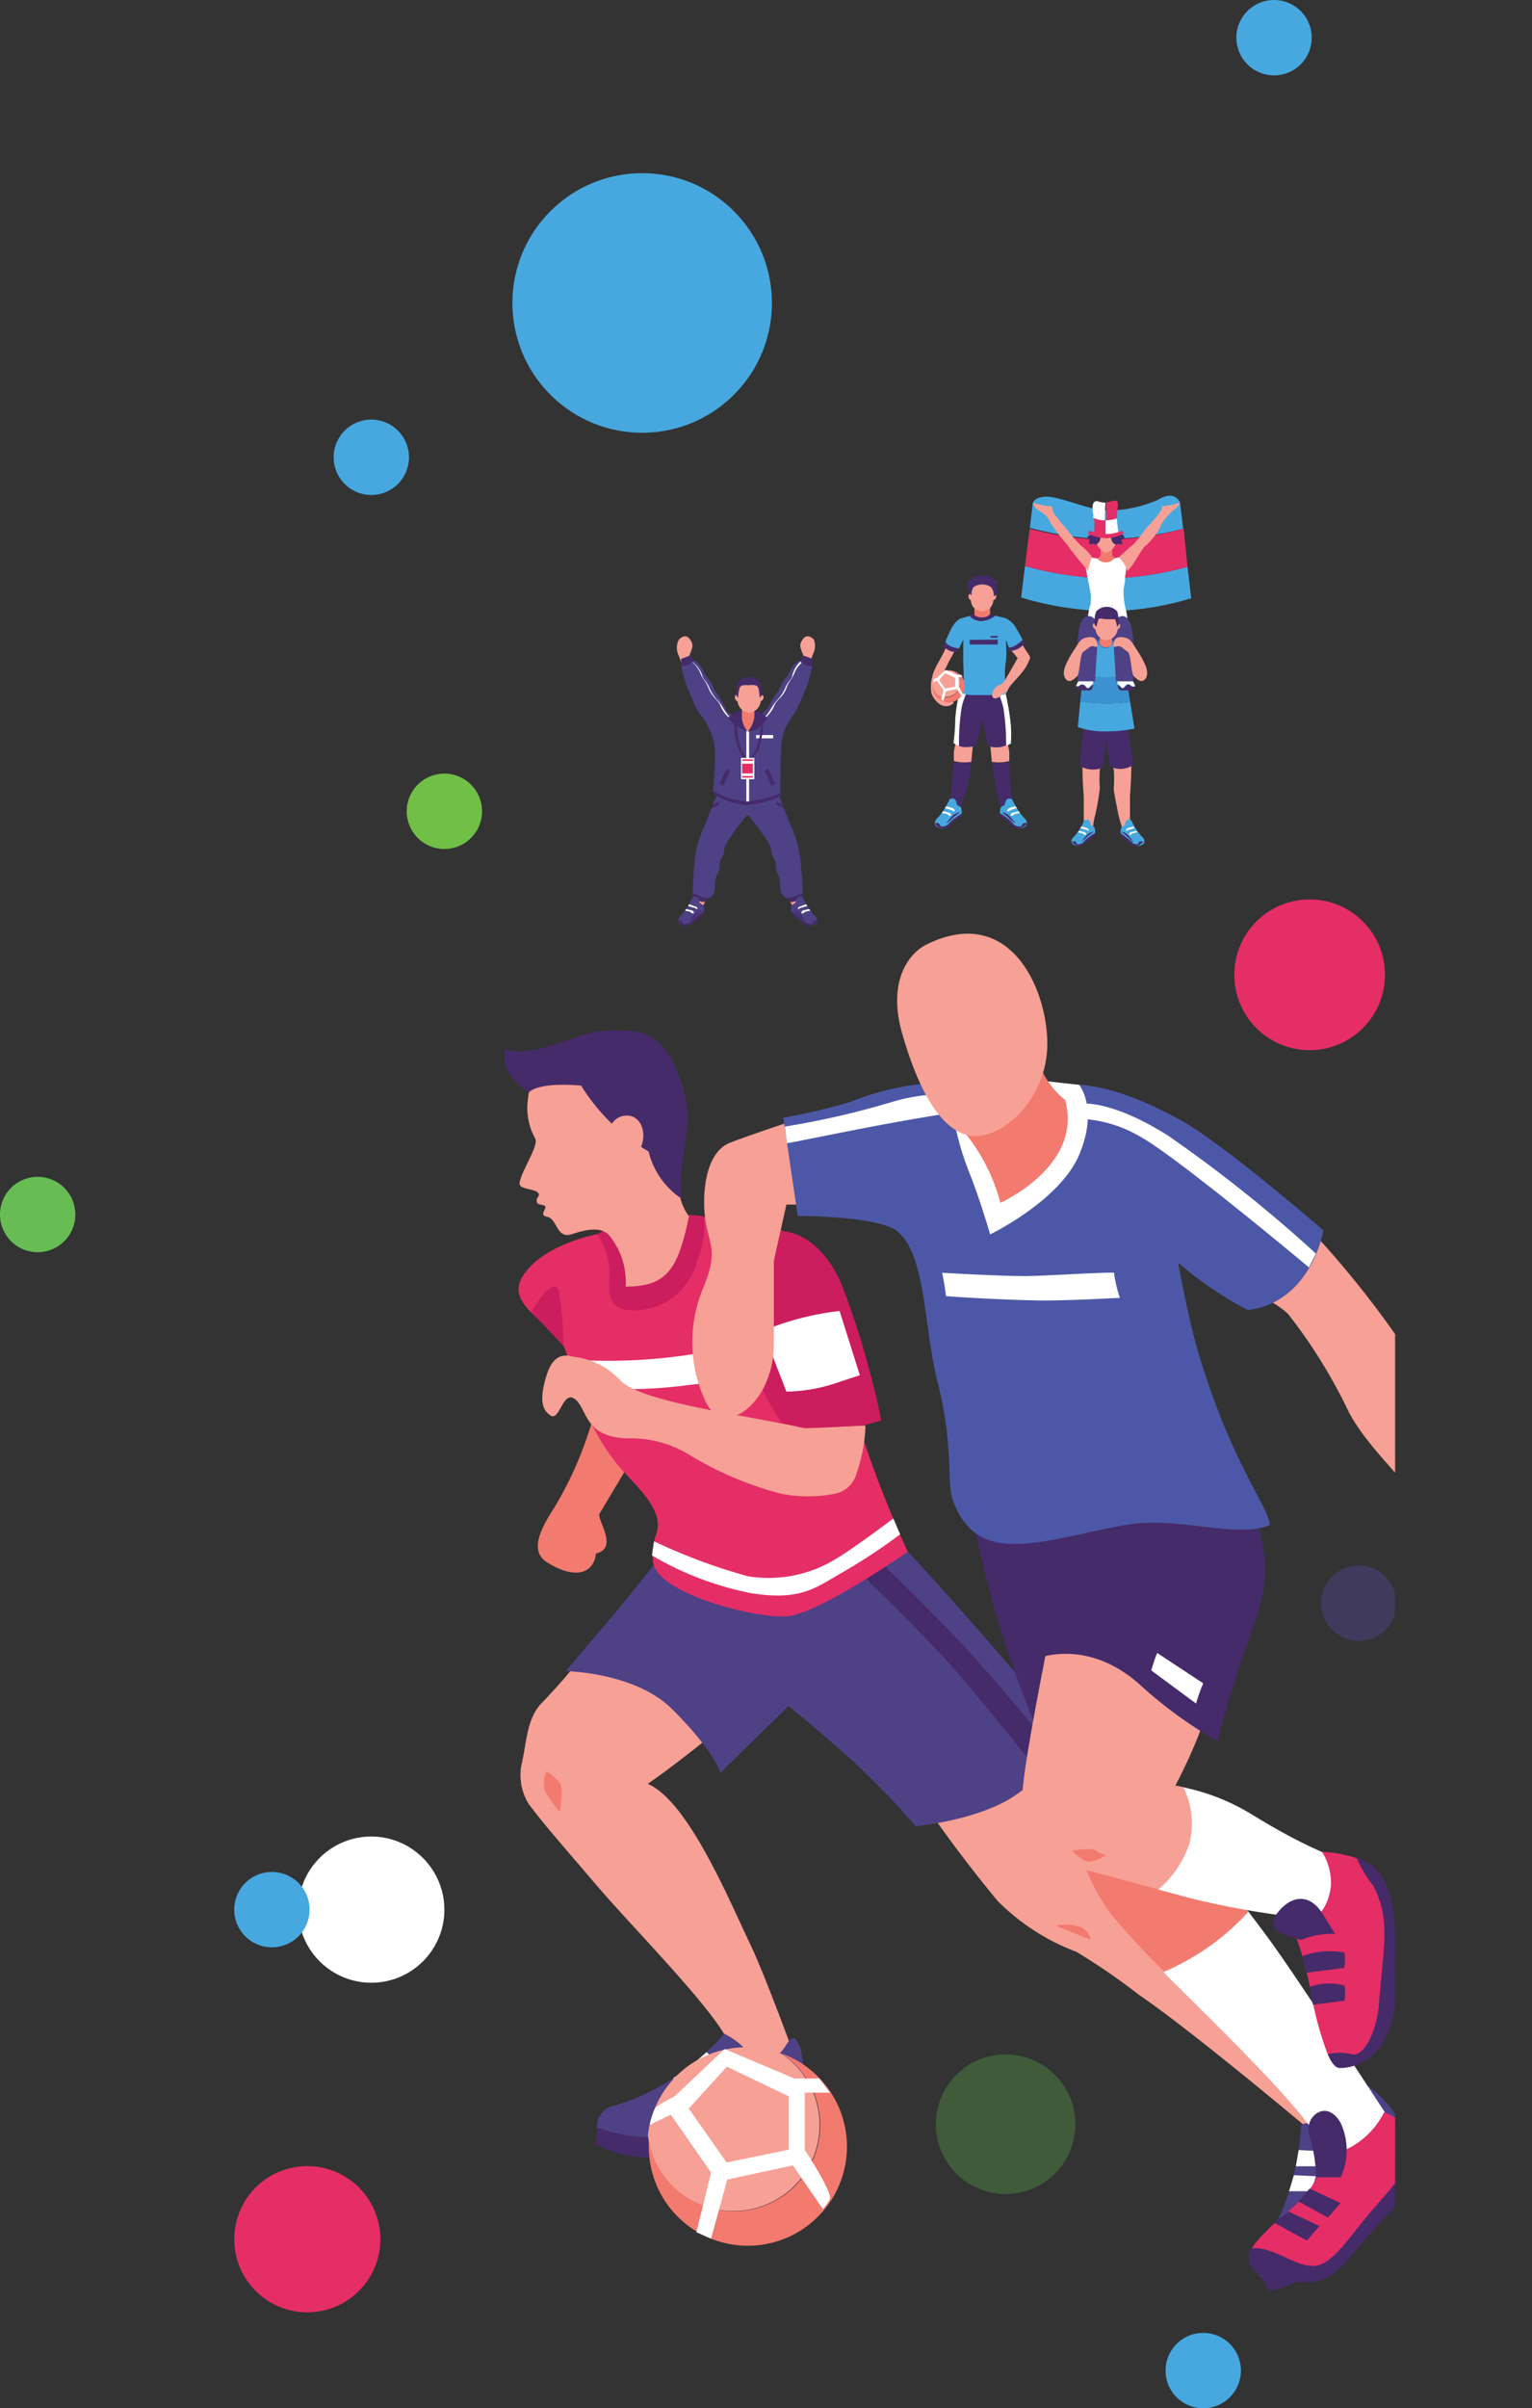 <svg xmlns="http://www.w3.org/2000/svg" xmlns:xlink="http://www.w3.org/1999/xlink" viewBox="0 0 87.84 138.03"><rect x="0" y="0" width="87.84" height="138.03" fill="#333333" stroke="none"/><defs><style>.cls-1{fill:none;}.cls-2{clip-path:url(#clip-path);}.cls-3{fill:#f37a6f;}.cls-4{fill:#f7a095;}.cls-5{fill:#4e4185;}.cls-6{fill:#452b6a;}.cls-7{fill:#e52d66;}.cls-8{fill:#fff;}.cls-9{fill:#cc1d5e;}.cls-10{fill:#4c58a7;}.cls-11{fill:#46a8df;}.cls-12{fill:#2854a5;}.cls-13{fill:#3c92d0;}.cls-14{opacity:0.5;}.cls-15{fill:#4b8441;}.cls-16{fill:#70bf47;}.cls-17{fill:#67bd53;}</style><clipPath id="clip-path" transform="translate(-7.13 -2.06)"><rect class="cls-1" width="87.12" height="144"/></clipPath></defs><title>apporvedTournamentSVG</title><g id="Layer_2" data-name="Layer 2"><g id="Crop_Marks" data-name="Crop Marks"><g class="cls-2"><path class="cls-3" d="M41.6,81.29a21.1,21.1,0,0,1-2.7,7.2c-1.09,1.65-1.22,2.59-.41,3.11,1.71,1.07,2.7.57,2.81-.5,1.35-.31,0-2,.21-2.29l3.06-5.13Z" transform="translate(-7.13 -2.06)"/><path class="cls-4" d="M41.57,95.6a36.3,36.3,0,0,1-3.36,4.05c-.88.86-.9,2.36-1.15,3.42a3.14,3.14,0,0,0,.38,2.38c1,1.32,1.62,2,3.83,4.59s6.78,7.16,7.63,9.07,4,1.39,4,1.39-1.8-5-2.75-7c-1.15-2.38-3.53-8.19-5.88-9.2,2.38-1.63,6.29-4.95,6.29-4.95Z" transform="translate(-7.13 -2.06)"/><path class="cls-4" d="M79.33,114.87c-2.31-3.64-5.68-5.62-8-7S65.19,99,65.19,99l-5.56,5.71A77.46,77.46,0,0,0,64.32,111a12.64,12.64,0,0,0,4.53,2.93,37.28,37.28,0,0,1,3.58,2.46c3.58,2.44,11.64,9.3,11.64,9.3l3.05-1.79S81.31,118,79.33,114.87Z" transform="translate(-7.13 -2.06)"/><path class="cls-5" d="M45.89,90.18l-3.22,4-3.1,3.66s4,.06,6.12,2.2c2.48,2.48,2.74,3.64,2.74,3.64l3.91-3.84s1.45,1.17,3.52,3a46.77,46.77,0,0,1,3.77,3.89s3.77-.35,5.84-1.86a30.88,30.88,0,0,0,3.39-2.82S59.93,91.43,57.42,89.23,45.89,90.18,45.89,90.18Z" transform="translate(-7.13 -2.06)"/><path class="cls-6" d="M56.43,92.2s3.76,3.59,5.65,5.79,4.79,5.85,4.79,5.85l1.08-.92S64,98,61.64,95.6s-4-4-4-4Z" transform="translate(-7.13 -2.06)"/><path class="cls-7" d="M41.35,72.8c-.62.12-3.34.79-4.3,2.5s2.09,2.69,2.54,4.27,1.25,4.71,3.45,7c.92,1,2.08,2.13,1.75,3.31a3.7,3.7,0,0,0-.22,1.61c0,1.86,5.94,3.39,7.76,3.2S59.18,91,59.18,91a65.77,65.77,0,0,1-2.75-7.06c-.57-2.2-.07-9.23-4.09-11.18S43.16,72.46,41.35,72.8Z" transform="translate(-7.13 -2.06)"/><path class="cls-8" d="M40.14,80l.82,1.6a26.9,26.9,0,0,0,5.67-.16,11.74,11.74,0,0,0,2.9-.63l-.4-1.58A31.38,31.38,0,0,1,40.14,80Z" transform="translate(-7.13 -2.06)"/><path class="cls-9" d="M41.35,72.8a3.94,3.94,0,0,1,.71,1.91c.1,1.13-.46,2.5,1.56,2.45a3.73,3.73,0,0,0,3.49-2.87,5.07,5.07,0,0,0,.37-2.52A10.61,10.61,0,0,0,41.35,72.8Z" transform="translate(-7.13 -2.06)"/><path class="cls-4" d="M36.92,69.87c.09-.69,1.11-2.13.9-2.55A3.59,3.59,0,0,1,37.41,65a2.85,2.85,0,0,1,1.16-2.1c.86-.75,4.4-1.82,6.33-.53s1.56,4.11,1.38,5.09a11.43,11.43,0,0,0-.23,2.64,3,3,0,0,0,.58,1.67C46,74.91,45.29,75.8,43,75.8a4.17,4.17,0,0,0-1-3c-.53-.47-1.42-.22-2.09,0-.89.29-.82-.91-1.42-1-.38-.09-.16-.31-.09-.51s-.37-.16-.45-.26c-.17-.26.14-.4.07-.54C37.9,70.16,36.88,70.27,36.92,69.87Z" transform="translate(-7.13 -2.06)"/><path class="cls-6" d="M37.45,64.68s.41-.62,3-.4a11.23,11.23,0,0,0,3.87,3.78,4.51,4.51,0,0,0,1.92,2.72c-.32-1.9.66-4,.16-5.91-.84-3.23-1.92-4.07-5.09-3.66-1.26.17-3.62,1.49-5.22,1C35.91,63.07,36.29,63.88,37.45,64.68Z" transform="translate(-7.13 -2.06)"/><path class="cls-4" d="M42.07,67.13A1,1,0,0,1,43,66c1-.07,1.44,1.36.49,2.43S42.07,67.13,42.07,67.13Z" transform="translate(-7.13 -2.06)"/><path class="cls-9" d="M50.5,73.11c-1,.88-1.42,2.17-.83,5.13a15.08,15.08,0,0,0,2.38,5.51c2.26.85,5.61-.28,5.61-.28a50,50,0,0,0-2.22-7.67C54.1,72.55,51.63,72.08,50.5,73.11Z" transform="translate(-7.13 -2.06)"/><path class="cls-4" d="M53.27,83.92c-3.2-.73-9.22-1.45-10.53-2.7A4.37,4.37,0,0,0,40,79.82c-.9-.26-1.33.27-1.62,1.37s-.18,1.68.32,2,.68-1.3,1.3-1c.84.45.49,2.31,3.24,2.31a6.38,6.38,0,0,1,3.31.88,19.72,19.72,0,0,0,5.35,2.29,8,8,0,0,0,3.12,0,1.59,1.59,0,0,0,1.22-1.16,8.84,8.84,0,0,0,.51-2.75S54.45,83.89,53.27,83.92Z" transform="translate(-7.13 -2.06)"/><path class="cls-5" d="M81.73,123.82a15,15,0,0,1-.69,3.83A11.91,11.91,0,0,1,79.41,131a1.2,1.2,0,0,0,0,1.55c.24.36.64.08,1.49-.47,1.37-.88,2.56-1.09,3.49-2.62.65-1.07,1.14-2.48,2.09-3.19a3.44,3.44,0,0,0,1.35-1.79,7.15,7.15,0,0,0-2.23-2.85c-1-.58-.62.32-.67.93s-.57,1.37-1.16,1.24A4.31,4.31,0,0,0,81.73,123.82Z" transform="translate(-7.13 -2.06)"/><path class="cls-6" d="M79.42,132.54l.5.81a6.45,6.45,0,0,0,3.75-2.19c1.55-1.89,2-2.88,2.87-3.47a7.41,7.41,0,0,0,2.11-2.28l-.81-.94A15.42,15.42,0,0,0,84.59,128a9.37,9.37,0,0,1-2.52,3.1A9.2,9.2,0,0,1,79.42,132.54Z" transform="translate(-7.13 -2.06)"/><path class="cls-6" d="M83.15,129.34c1-1.16,1.37-2.39,2-3.25a6.92,6.92,0,0,1,1.75-1.48,3.42,3.42,0,0,0-2.11,1C83.88,126.65,83.6,128.36,83.15,129.34Z" transform="translate(-7.13 -2.06)"/><polygon class="cls-8" points="73.91 125.59 75.18 125.59 75.45 124.73 74.19 124.67 73.91 125.59"/><polygon class="cls-8" points="74.3 124.16 75.57 124.16 75.7 123.29 74.46 123.23 74.3 124.16"/><path class="cls-5" d="M48.67,118.63a15.44,15.44,0,0,1-2.94,2.54,12.2,12.2,0,0,1-3.37,1.57,1.2,1.2,0,0,0-1,1.22c0,.43.44.46,1.45.57,1.62.17,2.69.75,4.37.15,1.18-.42,2.44-1.22,3.63-1.17A3.45,3.45,0,0,0,53,123a7.19,7.19,0,0,0,0-3.62c-.43-1.09-.68-.14-1.1.3s-1.31.71-1.69.24A4.27,4.27,0,0,0,48.67,118.63Z" transform="translate(-7.13 -2.06)"/><path class="cls-6" d="M41.39,124l-.12.94a6.43,6.43,0,0,0,4.29.65c2.4-.49,3.36-1,4.42-.9a7.5,7.5,0,0,0,3.07-.44L53,123a15.19,15.19,0,0,0-4.78.73,9.5,9.5,0,0,1-3.9.83A9.22,9.22,0,0,1,41.39,124Z" transform="translate(-7.13 -2.06)"/><path class="cls-6" d="M46.31,123.81c1.48-.29,2.56-1,3.62-1.25a6.68,6.68,0,0,1,2.29-.06,3.53,3.53,0,0,0-2.31-.51C48.56,122.17,47.27,123.33,46.31,123.81Z" transform="translate(-7.13 -2.06)"/><polygon class="cls-8" points="38.6 119.11 39.59 119.91 40.34 119.41 39.39 118.57 38.6 119.11"/><polygon class="cls-8" points="39.8 118.24 40.79 119.04 41.44 118.44 40.51 117.62 39.8 118.24"/><path class="cls-3" d="M52,119.79a4.93,4.93,0,1,1-7.67,4.66c0,.21,0,.42,0,.64a5.68,5.68,0,1,0,7.71-5.3Z" transform="translate(-7.13 -2.06)"/><path class="cls-4" d="M49.17,128.78a4.92,4.92,0,0,0,2.78-9,5.66,5.66,0,0,0-7.67,4.66A4.92,4.92,0,0,0,49.17,128.78Z" transform="translate(-7.13 -2.06)"/><path class="cls-8" d="M44.71,122.85a4.48,4.48,0,0,0-.33,1l1.21-.59,2.31,3.32L47.06,130l.84.37.93-3.39,3.76-.81,1.72,2.5a3,3,0,0,0,.39-.54c.22-.37-1.43-2.85-1.43-2.85V122l1.45,0-.62-.81H52.68l-4-1.69-2.87,2.71A10,10,0,0,0,44.71,122.85Z" transform="translate(-7.13 -2.06)"/><polygon class="cls-4" points="41.68 118.45 39.49 120.85 41.66 123.94 45.22 123.21 45.22 120.15 41.68 118.45"/><path class="cls-9" d="M39.42,79.19A17,17,0,0,0,39.15,76c-.38-.85-1.55,1.27-1.55,1.27S38.85,78.56,39.42,79.19Z" transform="translate(-7.13 -2.06)"/><path class="cls-8" d="M50.87,78.34l1.35,3.48a9.33,9.33,0,0,0,2.63-.42l1.58-.52L55.27,77.2A16.11,16.11,0,0,0,50.87,78.34Z" transform="translate(-7.13 -2.06)"/><path class="cls-8" d="M44.51,91.21a18.09,18.09,0,0,0,5.67,2.16c2.92.47,3.74-.34,5.31-1.22A32.89,32.89,0,0,0,58.74,90l-.39-.91s-2.38,1.81-3.5,2.44A7.36,7.36,0,0,1,50,92.4a32.76,32.76,0,0,1-5.37-2Z" transform="translate(-7.13 -2.06)"/><path class="cls-3" d="M38.47,103.57a1.48,1.48,0,0,0,0,1.33,10.34,10.34,0,0,0,.75,1s.26-1.29,0-1.65A3.19,3.19,0,0,0,38.47,103.57Z" transform="translate(-7.13 -2.06)"/><path class="cls-3" d="M67.66,112.43l2,.81S69.61,112.11,67.66,112.43Z" transform="translate(-7.13 -2.06)"/><path class="cls-4" d="M53.14,66.12S50.43,67,49,67.55s-1.62,2.9-1.44,4.34.78,1.78-.06,3.87a8,8,0,0,0,0,6.44c1,2.51,4,.34,4-3.09V74.32l.72-3.22h.9Z" transform="translate(-7.13 -2.06)"/><path class="cls-3" d="M78.73,111.65c-1.93-2.55-4.54-5.83-4.54-5.83l-4.45-.63-.61.62a.37.37,0,0,1-.46,0l0,0a11,11,0,0,0,2.2,6,40.42,40.42,0,0,0,3,3.23A14.07,14.07,0,0,0,78.73,111.65Z" transform="translate(-7.13 -2.06)"/><path class="cls-8" d="M81,122.43c1.67,1.89,2.81,3.76,3,3.67a18.8,18.8,0,0,0,2.81-2.55s-5-7.68-6.67-10c-.36-.51-.87-1.19-1.43-1.92a14.07,14.07,0,0,1-4.87,3.47C76.12,117.38,79,120.16,81,122.43Z" transform="translate(-7.13 -2.06)"/><path class="cls-4" d="M77,74.06c.44,1.68,2.92,2.24,4,3.33A30,30,0,0,1,84.47,83c1.34,2.51,3.94,4.29,4.72,6.62s-.19,3.1,1.36,5.18,3.49,0,4.1-1.5c1.44-3.54-2.44-5.9-2.44-5.9A55.64,55.64,0,0,0,81.75,72C78.52,68.84,77,74.06,77,74.06Z" transform="translate(-7.13 -2.06)"/><path class="cls-6" d="M62.66,87.68a59.85,59.85,0,0,0,6.57,18.92l6.14-4.45L71.63,89.47Z" transform="translate(-7.13 -2.06)"/><path class="cls-4" d="M67.72,93.73s-1.13,5.45-1.69,8.92-.54,5.12,1.49,6.11c2.25,1.09,3.55.28,4.76-1.05,3.09-3.43,4.75-9.62,4.75-9.62Z" transform="translate(-7.13 -2.06)"/><path class="cls-6" d="M70.28,88.56c-2.76,3.17-3.74,8.58-3.74,8.58s2.87-1.26,5.93,1.46a24.56,24.56,0,0,0,4.47,3.26c1.83-7.29,3.53-8.15,2.31-12.42-1.46-5.09-3.17-3.65-3.17-3.65Z" transform="translate(-7.13 -2.06)"/><path class="cls-10" d="M74.57,66.12c-3.8-2-6.08-2.36-9.82-1.46-.37.09-3.09-.5-4.37-.51a15.19,15.19,0,0,0-4.47,1.06,33.91,33.91,0,0,1-3.87.91l.83,5.63s4.59,0,5.7.87c1.68,1.38,1.51,5.48,2.32,8.66.94,3.69.51,5.7.86,6.72,1.4,4,5.15,2.32,9.88,1.47,3.06-.55,6.34.81,8.3,0-.05-1.07-2.13-3.38-4.07-9.81-.6-2-1.18-5.23-1.18-5.23a21.43,21.43,0,0,0,4,2.72c3.67-.48,4.33-4.57,4.33-4.57S77.09,67.43,74.57,66.12Z" transform="translate(-7.13 -2.06)"/><path class="cls-8" d="M52.25,67.58c.14,0,2.61-.52,5.15-1S62,65.79,62,65.79l-.15-1a10.32,10.32,0,0,0-3.58.43,47.54,47.54,0,0,1-6.14,1.41Z" transform="translate(-7.13 -2.06)"/><path class="cls-8" d="M61.75,65.79a16.43,16.43,0,0,0,.91,3.36c.68,1.68,1.24,3.66,1.24,3.66s4-1.93,5.11-4.57,0-4,0-4l-5-.56Z" transform="translate(-7.13 -2.06)"/><path class="cls-3" d="M62.25,63a3.61,3.61,0,0,0,.35,4.17A10.72,10.72,0,0,1,64.49,71s4.77-2.12,3.71-5.9C66.33,63.67,66,60.58,66,60.58Z" transform="translate(-7.13 -2.06)"/><path class="cls-4" d="M60.3,56.17c-1.18.57-2.25,2.26-1.46,5.06s2,5.45,3.76,5.89,4.4-1.83,4.57-4.9S65.24,53.78,60.3,56.17Z" transform="translate(-7.13 -2.06)"/><path class="cls-4" d="M75.37,107.7a4.64,4.64,0,0,0-.35-3.2,8,8,0,0,0-2.78-.17l-4.72,4.43s.53.1,6.06,1.6A5.84,5.84,0,0,0,75.37,107.7Z" transform="translate(-7.13 -2.06)"/><path class="cls-8" d="M81,111.89s3,1.56,4.43.74-1.08-3.92-1.08-3.92-1.61-.31-5.37-2.61a12.28,12.28,0,0,0-4-1.6,4.64,4.64,0,0,1,.35,3.2,5.84,5.84,0,0,1-1.79,2.66l1.79.48A47.64,47.64,0,0,0,81,111.89Z" transform="translate(-7.13 -2.06)"/><path class="cls-7" d="M79.39,131c1.18.19,2.07,1,3.11,1s2-1.6,3-2.82,2.07-2.31,2.26-3a5.15,5.15,0,0,1,.64-1.35,3.55,3.55,0,0,0-1.91-1.71,4.63,4.63,0,0,1-2.16,2.13,2.43,2.43,0,0,0-1.74,1.67c-.65,1.39-2.09,2.14-2.88,3.06a4.2,4.2,0,0,0-.88,1.07A2.54,2.54,0,0,1,79.39,131Z" transform="translate(-7.13 -2.06)"/><path class="cls-6" d="M82.22,132.86c1.54-.06,2.07-1.28,4-3.36,1.48-1.58,3.24-3.21,2.32-4.53a1.91,1.91,0,0,1-.15-.21,5.15,5.15,0,0,0-.64,1.35c-.19.74-1.27,1.82-2.26,3s-2,2.77-3,2.82-1.93-.8-3.11-1a2.54,2.54,0,0,0-.55,0,1.47,1.47,0,0,0-.11.53C78.73,132.9,81.27,132.89,82.22,132.86Z" transform="translate(-7.13 -2.06)"/><path class="cls-7" d="M84.61,119.85c.82.19,1.51-1.57,1.59-2.89s.36-3.32.3-4.09a5.36,5.36,0,0,0-.64-2.75,6.64,6.64,0,0,1-.93-1.55,7,7,0,0,0-2-.37,3.32,3.32,0,0,1,.51,1.92c-.11,1.27-1,2.66-2.43,1.77a23.68,23.68,0,0,1,1.27,4.26,19.11,19.11,0,0,0,1,3.71A2.71,2.71,0,0,1,84.61,119.85Z" transform="translate(-7.13 -2.06)"/><path class="cls-6" d="M83.94,120.59c.72,0,3.25-.33,3.27-5s-.4-6.43-2.28-7.07a6.64,6.64,0,0,0,.93,1.55,5.36,5.36,0,0,1,.64,2.75c.06.77-.21,2.78-.3,4.09s-.77,3.08-1.59,2.89a2.71,2.71,0,0,0-1.35,0C83.47,120.3,83.7,120.58,83.94,120.59Z" transform="translate(-7.13 -2.06)"/><path class="cls-6" d="M83.68,112.9,83,111.8c-.86-1.4-2-1-2.7,0s1,1.34,1.46,1.44A4.55,4.55,0,0,1,83.68,112.9Z" transform="translate(-7.13 -2.06)"/><path class="cls-6" d="M81.78,114.18a4.62,4.62,0,0,1,2.43-.21,2.8,2.8,0,0,1,0,.88l-2.2.28Z" transform="translate(-7.13 -2.06)"/><path class="cls-6" d="M82.22,115.94a3.32,3.32,0,0,1,2-.08,2.75,2.75,0,0,1,0,.87l-1.81.23Z" transform="translate(-7.13 -2.06)"/><path class="cls-3" d="M68.61,108.14s1-.22,1.39,0a1.27,1.27,0,0,0,.55.24,2.08,2.08,0,0,1-1,.38C69.18,108.75,68.61,108.14,68.61,108.14Z" transform="translate(-7.13 -2.06)"/><path class="cls-8" d="M71,75c-1.11,0-3.83.18-5,.2-1.47,0-3.93-.14-4.85-.19.09.44.17.89.22,1.34,1,.07,3,.2,5.45.25,1.73,0,3.69-.12,4.52-.15A7.93,7.93,0,0,1,71,75Z" transform="translate(-7.13 -2.06)"/><path class="cls-8" d="M69,65.32v.86a7.43,7.43,0,0,1,3.46,1c2,1.06,9.72,7.52,9.72,7.52l.4-.79a80.68,80.68,0,0,0-8.43-6.73C70.73,65,69,65.32,69,65.32Z" transform="translate(-7.13 -2.06)"/><path class="cls-8" d="M76.12,98.54,73.48,96.8c-.13.31-.23.63-.34,1l2.57,1.9A8.68,8.68,0,0,1,76.12,98.54Z" transform="translate(-7.13 -2.06)"/><path class="cls-6" d="M82.6,126.85H84a3.69,3.69,0,0,0,0-3.11c-.81-1.46-2.15-.32-1.79.71A9.67,9.67,0,0,1,82.6,126.85Z" transform="translate(-7.13 -2.06)"/><polygon class="cls-6" points="75.09 125.44 74.44 126.17 76.14 127.1 76.86 126.27 75.09 125.44"/><polygon class="cls-6" points="73.88 126.75 73.05 127.39 74.93 128.42 75.65 127.59 73.88 126.75"/><path class="cls-4" d="M62.82,45.73c.07-.73.16-1.58.16-1.58L62.11,44a7.79,7.79,0,0,0-.29,1.16c0,.11,0,.3,0,.52A2.63,2.63,0,0,0,62.82,45.73Z" transform="translate(-7.13 -2.06)"/><path class="cls-6" d="M61.57,48.33l.52.28a12.16,12.16,0,0,0,.65-2.11l.08-.77a2.63,2.63,0,0,1-1,0C61.75,46.36,61.57,48.33,61.57,48.33Z" transform="translate(-7.13 -2.06)"/><path class="cls-4" d="M64,45.73l-.15-1.58.87-.15A7.79,7.79,0,0,1,65,45.16c0,.11,0,.3,0,.52A2.68,2.68,0,0,1,64,45.73Z" transform="translate(-7.13 -2.06)"/><path class="cls-6" d="M65.28,48.33a.66.66,0,0,1-.48.18l-.23,0a14.39,14.39,0,0,1-.46-2c0-.2-.06-.48-.09-.77a2.68,2.68,0,0,0,1,0c0,.51,0,1.23.07,1.63A10.12,10.12,0,0,0,65.28,48.33Z" transform="translate(-7.13 -2.06)"/><path class="cls-3" d="M63,36.76s0,.3,0,.51a3.66,3.66,0,0,0,0,.37s.81.11.87-.18a2,2,0,0,0,0-.7Z" transform="translate(-7.13 -2.06)"/><path class="cls-4" d="M64.25,36.18a.1.1,0,0,0-.13-.08.71.71,0,0,0-.68-.74c-.33,0-.6.32-.65.73a.12.12,0,0,0-.12.08.23.23,0,0,0,.13.29.64.64,0,0,0,1.28,0A.23.23,0,0,0,64.25,36.18Z" transform="translate(-7.13 -2.06)"/><path class="cls-4" d="M61.65,38.45a2.91,2.91,0,0,0-.24.56c-.16.61-.66,1.18-.81,1.77a2.38,2.38,0,0,0-.07,1,1.29,1.29,0,0,0,.5.65.62.62,0,0,0,.69,0c.1-.06.2-.17-.32-.33a1.09,1.09,0,0,1-.52-.64,3.19,3.19,0,0,1,.41-1c.09-.13.18-.37.3-.58a7,7,0,0,0,.51-1.06Z" transform="translate(-7.13 -2.06)"/><path class="cls-6" d="M63.42,37.66a1.37,1.37,0,0,0,.77-.31l-.32-.08c-.11.23-.78.23-.89,0l-.26.09A.86.86,0,0,0,63.42,37.66Z" transform="translate(-7.13 -2.06)"/><path class="cls-6" d="M64.3,41.61H62.63a4.17,4.17,0,0,0-.36,1,14.25,14.25,0,0,0-.16,2.2.88.88,0,0,0,.32.07,2.62,2.62,0,0,0,.69-.07l.32-1.52.33,1.52a1.47,1.47,0,0,0,.72.07,1.8,1.8,0,0,0,.33-.1,13.75,13.75,0,0,0-.16-2.17A4.79,4.79,0,0,0,64.3,41.61Z" transform="translate(-7.13 -2.06)"/><path class="cls-8" d="M62.63,41.61h-.46a10.55,10.55,0,0,0-.27,1.66c0,.69-.1,1.38-.1,1.38a1.36,1.36,0,0,0,.31.15,14.25,14.25,0,0,1,.16-2.2A4.17,4.17,0,0,1,62.63,41.61Z" transform="translate(-7.13 -2.06)"/><path class="cls-8" d="M65.09,43.63a15.45,15.45,0,0,0-.34-2H64.3a4.79,4.79,0,0,1,.36,1,13.75,13.75,0,0,1,.16,2.17l.27-.12A8.59,8.59,0,0,0,65.09,43.63Z" transform="translate(-7.13 -2.06)"/><path class="cls-6" d="M61.34,38.85c-.05.11-.13.25-.13.25a1.38,1.38,0,0,0,.44.29.68.68,0,0,0,.35,0l.11-.18a3.89,3.89,0,0,1-.43-.11A.8.8,0,0,1,61.34,38.85Z" transform="translate(-7.13 -2.06)"/><path class="cls-11" d="M65.77,38.74a7.17,7.17,0,0,0-.36-.64,1.3,1.3,0,0,0-.65-.62l-.57-.13a1.37,1.37,0,0,1-.77.31.86.86,0,0,1-.7-.3l-.41.12c-.19.06-.32.11-.57.5a5.35,5.35,0,0,0-.4.87.8.8,0,0,0,.34.27,3.89,3.89,0,0,0,.43.11l.25-.51s0,.87,0,1.26.08,1.11-.05,1.22-.12.21,0,.27-.13.12-.08.25.42.17.6.18h1.45c.18,0,.54,0,.59-.18s-.14-.18-.07-.25.07-.15,0-.27-.07-.84,0-1.22,0-1.26,0-1.26l.18.46a.83.83,0,0,0,.48-.14A3.18,3.18,0,0,0,65.77,38.74Z" transform="translate(-7.13 -2.06)"/><path class="cls-6" d="M65.35,39.33a2.08,2.08,0,0,0,.54-.37l-.12-.22a3.18,3.18,0,0,1-.4.3.83.83,0,0,1-.48.14l.07.17A.86.86,0,0,0,65.35,39.33Z" transform="translate(-7.13 -2.06)"/><path class="cls-3" d="M61.83,40.52a.79.79,0,0,1,.35.66.8.8,0,0,1-1.6.09v.11a.93.93,0,1,0,1.25-.86Z" transform="translate(-7.13 -2.06)"/><path class="cls-4" d="M61.38,42a.8.8,0,0,0,.8-.8.79.79,0,0,0-.35-.66.88.88,0,0,0-.33-.06.93.93,0,0,0-.92.81A.81.81,0,0,0,61.38,42Z" transform="translate(-7.13 -2.06)"/><path class="cls-8" d="M60.65,41a.67.67,0,0,0,0,.17l.2-.1.37.54-.13.56.13.06.15-.55.62-.13.28.41.06-.09c0-.06-.23-.47-.23-.47v-.53h.23l-.1-.14H62l-.66-.27-.47.44Z" transform="translate(-7.13 -2.06)"/><polygon class="cls-4" points="54.19 38.58 53.84 38.97 54.19 39.47 54.77 39.35 54.77 38.85 54.19 38.58"/><path class="cls-4" d="M66.18,39.7c0-.06-.24-.34-.4-.66a1.12,1.12,0,0,1-.65.32l.35.42-.54.94c-.11.16-.22.48-.47.59a.64.64,0,0,0-.43.45c-.06.19,0,.38.22.32s.22-.17.44-.28.21-.21.3-.35.58-.65.8-.94a2.5,2.5,0,0,0,.33-.58A.33.33,0,0,0,66.18,39.7Z" transform="translate(-7.13 -2.06)"/><path class="cls-6" d="M62.74,36.09a1.16,1.16,0,0,1-.09-.31.57.57,0,0,1,0-.25.21.21,0,0,1,0-.21.12.12,0,0,1,.17,0s0-.18.16-.23a.14.14,0,0,1,.18.05s.07-.13.18-.13a.19.19,0,0,0,.31,0,.21.21,0,0,1,.18.15s.05-.09.18,0a.15.15,0,0,1,.07.19s.11-.11.2,0,0,.26,0,.26v.29a.91.91,0,0,1-.07.31l-.1,0a.75.75,0,0,0-.16-.5.89.89,0,0,0-1,0,.82.82,0,0,0-.12.49Z" transform="translate(-7.13 -2.06)"/><polygon class="cls-6" points="55.6 36.67 57.21 36.66 57.21 36.94 55.6 36.94 55.6 36.67"/><rect class="cls-6" x="56.8" y="36.45" width="0.41" height="0.1"/><path class="cls-11" d="M61.57,47.88s.35-.23.42.27c0,.07.22.15.22.15s.15.36,0,.47a4.56,4.56,0,0,1-.56.41c-.21.13-.23.5-.74.3-.24-.1-.24-.37,0-.56A3.86,3.86,0,0,0,61.57,47.88Z" transform="translate(-7.13 -2.06)"/><path class="cls-6" d="M60.76,49.25s.06-.06.18,0,.05.23.31.17.26-.16.43-.31a3.86,3.86,0,0,1,.59-.42l-.05.15-.47.38c-.16.14-.23.29-.48.3a.47.47,0,0,1-.46-.15A.17.17,0,0,1,60.76,49.25Z" transform="translate(-7.13 -2.06)"/><path class="cls-8" d="M61.37,48.28l-.06.1a1.67,1.67,0,0,1,.28.08c.16.06.26.15.28.07s-.1-.14-.19-.18A1.86,1.86,0,0,0,61.37,48.28Z" transform="translate(-7.13 -2.06)"/><path class="cls-8" d="M61.2,48.56a2.49,2.49,0,0,1,.29.07c.12,0,.19.12.16.17s-.12,0-.22-.08a1.37,1.37,0,0,0-.3-.06Z" transform="translate(-7.13 -2.06)"/><path class="cls-6" d="M61.38,49.26a3.9,3.9,0,0,1,.43-.5.92.92,0,0,1,.37-.15s-.24.17-.36.28A2.61,2.61,0,0,1,61.38,49.26Z" transform="translate(-7.13 -2.06)"/><path class="cls-11" d="M65.17,47.88s-.35-.23-.42.27c0,.07-.22.15-.22.15s-.14.36,0,.47a5.5,5.5,0,0,0,.56.41c.21.13.23.5.74.3.24-.1.24-.37,0-.56A4.15,4.15,0,0,1,65.17,47.88Z" transform="translate(-7.13 -2.06)"/><path class="cls-6" d="M66,49.25s0-.06-.18,0,0,.23-.31.17-.26-.16-.43-.31a4.1,4.1,0,0,0-.58-.42l0,.15.48.38c.15.14.23.29.47.3a.46.46,0,0,0,.46-.15A.17.17,0,0,0,66,49.25Z" transform="translate(-7.13 -2.06)"/><path class="cls-8" d="M65.37,48.28l.06.1a1.74,1.74,0,0,0-.27.08c-.16.06-.27.15-.28.07s.09-.14.19-.18A1.62,1.62,0,0,1,65.37,48.28Z" transform="translate(-7.13 -2.06)"/><path class="cls-8" d="M65.54,48.56a2.49,2.49,0,0,0-.29.07c-.12,0-.19.12-.16.17s.12,0,.22-.08a1.49,1.49,0,0,1,.3-.06Z" transform="translate(-7.13 -2.06)"/><path class="cls-6" d="M65.36,49.26a3.9,3.9,0,0,0-.43-.5.85.85,0,0,0-.36-.15s.23.17.35.28A2.61,2.61,0,0,0,65.36,49.26Z" transform="translate(-7.13 -2.06)"/><path class="cls-4" d="M69.37,45.16s-.06.27-.17.67a18.28,18.28,0,0,0,.07,1.87c0,.83,0,1.68,0,1.68l.52.31s0-.45.14-.94a12.3,12.3,0,0,0,.26-1.51,7.12,7.12,0,0,1,0-1.07,4.42,4.42,0,0,0,.17-1Z" transform="translate(-7.13 -2.06)"/><path class="cls-4" d="M71.82,45.16l.18.67c0,.21,0,.72-.08,1.87,0,.83,0,1.68,0,1.68l-.38.31a7.06,7.06,0,0,1-.31-1.06c-.09-.52-.23-1.08-.24-1.39a7.12,7.12,0,0,0,0-1.07,4.42,4.42,0,0,1-.17-1Z" transform="translate(-7.13 -2.06)"/><path class="cls-11" d="M65.9,34.5l-.22,1.81a18.8,18.8,0,0,0,4.88.78,17.1,17.1,0,0,0,4.87-.74l-.21-1.81a17.54,17.54,0,0,1-4.66.67A19,19,0,0,1,65.9,34.5Z" transform="translate(-7.13 -2.06)"/><path class="cls-7" d="M70.56,33a18,18,0,0,1-4.39-.64L65.9,34.5a19,19,0,0,0,4.66.71,17.54,17.54,0,0,0,4.66-.67L75,32.36A17.71,17.71,0,0,1,70.56,33Z" transform="translate(-7.13 -2.06)"/><path class="cls-11" d="M73.52,30.71a7.34,7.34,0,0,1-3,.61c-.73,0-2.36-.68-3.17-.78s-1,.33-1,.33l-.17,1.44a18,18,0,0,0,4.39.64,17.71,17.71,0,0,0,4.4-.59l-.18-1.49S74.52,30.09,73.52,30.71Z" transform="translate(-7.13 -2.06)"/><path class="cls-3" d="M71.2,34.12s-.31-.11-.3-.29V33.3h-.66s0,.35,0,.53-.3.29-.3.29a.78.78,0,0,0,.47.31.15.15,0,0,0,.1,0h.11a.18.18,0,0,0,.11,0A.83.83,0,0,0,71.2,34.12Z" transform="translate(-7.13 -2.06)"/><path class="cls-4" d="M70,32.79s-.08,0-.14.06.05.28.14.28S70,32.79,70,32.79Z" transform="translate(-7.13 -2.06)"/><path class="cls-4" d="M71.14,32.79s.08,0,.12.08a.21.21,0,0,1-.18.26C71,33.12,71.14,32.79,71.14,32.79Z" transform="translate(-7.13 -2.06)"/><path class="cls-4" d="M71.16,32.91a.86.86,0,0,1-.6.83.87.87,0,0,1-.6-.83c0-.46.27-.83.6-.83S71.16,32.45,71.16,32.91Z" transform="translate(-7.13 -2.06)"/><path class="cls-8" d="M71.68,37a4.18,4.18,0,0,1-.13-1c0-.25.06-.48.09-.64a2,2,0,0,1,0-.26h0a9.07,9.07,0,0,0,.11-1.16,5.12,5.12,0,0,0-.72.12.65.65,0,0,1-1,0s-.26,0-.4-.08a.56.56,0,0,0-.35,0s0,.14.06.42.09.48.14.73.13.64.19,1a1.82,1.82,0,0,1,0,.33h0s0,.09,0,.12,0,.15-.06.25h0a6.53,6.53,0,0,0-.15,1h2.32a3.5,3.5,0,0,0-.11-.89Z" transform="translate(-7.13 -2.06)"/><path class="cls-6" d="M71.15,32.71a.6.6,0,0,0-.41-.71c-.61-.18-.8.43-.77.71Z" transform="translate(-7.13 -2.06)"/><path class="cls-12" d="M71.79,37.86s.21,1.24-.35,1.63a1.24,1.24,0,0,1-2-.33,7.25,7.25,0,0,1,0-1.3Z" transform="translate(-7.13 -2.06)"/><path class="cls-6" d="M72.11,45.9c-.08-.62-.19-1.44-.33-2.09a1.38,1.38,0,0,1-.36-.12H69.64a1.58,1.58,0,0,1-.37.12c-.09.61-.17,1.37-.23,2.14a1.45,1.45,0,0,0,1.34.1c.09-.68.18-1.64.18-1.64A14.82,14.82,0,0,0,70.79,46,1.33,1.33,0,0,0,72.11,45.9Z" transform="translate(-7.13 -2.06)"/><path class="cls-11" d="M70.67,42.38a11.26,11.26,0,0,1-1.6-.12l-.14,1.47a4.44,4.44,0,0,0,1.62.25,8.1,8.1,0,0,0,1.63-.16l-.25-1.54A9.2,9.2,0,0,1,70.67,42.38Z" transform="translate(-7.13 -2.06)"/><path class="cls-11" d="M71.69,40.81v-.08l0,.07a11.18,11.18,0,0,1,.3-1.53,3.52,3.52,0,0,0-.78-.24L70.87,39a.35.35,0,0,1-.35.19.4.4,0,0,1-.35-.19l-.28.06L69,39.2c0,.09-.11.51-.1.58,0,.37.29.62.31,1a7.37,7.37,0,0,0,1.39.14C70.8,40.88,71.32,40.84,71.69,40.81Z" transform="translate(-7.13 -2.06)"/><path class="cls-13" d="M71.93,42.28l-.24-1.47c-.37,0-.89.07-1.09.07a7.37,7.37,0,0,1-1.39-.14v.11l-.14,1.41a11.26,11.26,0,0,0,1.6.12A9.2,9.2,0,0,0,71.93,42.28Z" transform="translate(-7.13 -2.06)"/><path class="cls-13" d="M69.45,39s0,.56,0,.78a3.79,3.79,0,0,0,.32,1A8.66,8.66,0,0,1,70,39l.17,0a2.13,2.13,0,0,0,0-.22,1,1,0,0,0-.3,0A.84.84,0,0,0,69.45,39Z" transform="translate(-7.13 -2.06)"/><path class="cls-13" d="M71.63,39s0,.6-.09.82a2.78,2.78,0,0,1-.33.91A9.12,9.12,0,0,0,71,39l-.17,0a1.08,1.08,0,0,1,0-.22,1.1,1.1,0,0,1,.31,0A1,1,0,0,1,71.63,39Z" transform="translate(-7.13 -2.06)"/><path class="cls-8" d="M69,41.38c.12-.11.25-.15.37,0s.15.14.29,0a.75.75,0,0,1,.14-.12c0-.11,0-.29,0-.29h-.75a1.63,1.63,0,0,0-.22.41v0A.2.2,0,0,0,69,41.38Z" transform="translate(-7.13 -2.06)"/><path class="cls-6" d="M69.13,41.63c.18,0,.3,0,.46,0s.2-.16.21-.33v0a.75.75,0,0,0-.14.12c-.14.14-.17.15-.29,0s-.25-.11-.37,0a.2.2,0,0,1-.18,0C68.84,41.59,69,41.62,69.13,41.63Z" transform="translate(-7.13 -2.06)"/><path class="cls-8" d="M72,41.38c-.12-.11-.25-.15-.37,0s-.15.14-.29,0a.75.75,0,0,0-.14-.12c0-.11,0-.29,0-.29H72a1.63,1.63,0,0,1,.22.41v0A.2.2,0,0,1,72,41.38Z" transform="translate(-7.13 -2.06)"/><path class="cls-6" d="M71.89,41.63c-.18,0-.3,0-.46,0s-.21-.16-.21-.33v0a.75.75,0,0,1,.14.12c.14.14.17.15.29,0s.25-.11.37,0a.2.2,0,0,0,.18,0C72.18,41.59,72.06,41.62,71.89,41.63Z" transform="translate(-7.13 -2.06)"/><path class="cls-5" d="M69.55,37.37c-.53,0-.6,1-.63,1.46,0,.3,0,2.28,0,2.28l1,0s.09-1.9.18-2.6C70.09,38.24,70.07,37.37,69.55,37.37Z" transform="translate(-7.13 -2.06)"/><path class="cls-5" d="M71.48,37.37c.53,0,.6,1,.63,1.46,0,.3,0,2.28,0,2.28l-1,0s-.09-1.9-.18-2.6C70.94,38.24,71,37.37,71.48,37.37Z" transform="translate(-7.13 -2.06)"/><path class="cls-3" d="M70.18,38.64s0,.22,0,.33a.36.36,0,0,0,.32.19c.1,0,.36,0,.38-.19l0-.36Z" transform="translate(-7.13 -2.06)"/><path class="cls-4" d="M71.36,37.91a.1.1,0,0,0-.13-.09v0a.76.76,0,0,0-.66-.78.74.74,0,0,0-.65.73s-.08,0-.12.07a.23.23,0,0,0,.14.29.71.71,0,0,0,.63.63.72.72,0,0,0,.64-.63A.23.23,0,0,0,71.36,37.91Z" transform="translate(-7.13 -2.06)"/><path class="cls-6" d="M71.19,37.11a.81.81,0,0,0-1.21,0,1.86,1.86,0,0,0-.1.73L70,38a2.35,2.35,0,0,1,.12-.45c.05-.09.25,0,.47,0s.42,0,.47,0a1.63,1.63,0,0,1,.12.44l.1-.13A2.5,2.5,0,0,0,71.19,37.11Z" transform="translate(-7.13 -2.06)"/><path class="cls-4" d="M71.27,34s.6-.54.82-.72.78-1,.93-1.13a7.65,7.65,0,0,0,.69-.84c.07-.12.06-.56.13-.61s.1.35.1.35.37-.4.58-.36.42.14,0,.53a3.33,3.33,0,0,0-.75.81,3.71,3.71,0,0,1-1,1.35c-.24.24-.58,1-1,1.41A1.7,1.7,0,0,0,71.27,34Z" transform="translate(-7.13 -2.06)"/><path class="cls-4" d="M69.75,34a3.12,3.12,0,0,0-.67-.69,11.74,11.74,0,0,1-.85-1,7.14,7.14,0,0,1-.7-.88c-.07-.13-.13-.69-.2-.74s-.1.35-.1.35-.37-.4-.58-.36-.47.29,0,.61.5.32.66.65a10.09,10.09,0,0,0,1,1.33c.44.64,1.21,1.51,1.21,1.51A3.19,3.19,0,0,1,69.75,34Z" transform="translate(-7.13 -2.06)"/><path class="cls-11" d="M73.42,31.09a.91.91,0,0,1,1-.5.51.51,0,0,1,.35.28A4.2,4.2,0,0,1,73.42,31.09Z" transform="translate(-7.13 -2.06)"/><path class="cls-11" d="M67.71,31.09a.92.92,0,0,0-1-.5.54.54,0,0,0-.35.28A4.22,4.22,0,0,0,67.71,31.09Z" transform="translate(-7.13 -2.06)"/><path class="cls-6" d="M69.65,32.63s0,0,0,.06-.18.07-.17.17a.11.11,0,0,0,.1.11c0,.1,0,.18,0,.24s.18.06.22,0a.16.16,0,0,0,.15.06.37.37,0,0,0,.26-.28C70.31,32.66,69.87,32.63,69.65,32.63Z" transform="translate(-7.13 -2.06)"/><path class="cls-6" d="M71.42,32.63a0,0,0,0,1,0,.06c.08,0,.17.07.17.17s0,.11-.11.11,0,.18,0,.24-.18.06-.22,0a.14.14,0,0,1-.15.06.36.36,0,0,1-.25-.28C70.76,32.67,71.2,32.64,71.42,32.63Z" transform="translate(-7.13 -2.06)"/><path class="cls-7" d="M69.85,31.74a3.55,3.55,0,0,1,0,.93,3.1,3.1,0,0,0,.7.13v-.92A1.59,1.59,0,0,1,69.85,31.74Z" transform="translate(-7.13 -2.06)"/><path class="cls-8" d="M70.51,30.87a1.47,1.47,0,0,1-.44-.08c-.27-.06-.36.26-.26.7a2.17,2.17,0,0,1,0,.25,1.59,1.59,0,0,0,.66.14Z" transform="translate(-7.13 -2.06)"/><path class="cls-8" d="M71.27,32.67a8.73,8.73,0,0,1-.1-.9,2.33,2.33,0,0,1-.65.11h0v.92A1.38,1.38,0,0,0,71.27,32.67Z" transform="translate(-7.13 -2.06)"/><path class="cls-7" d="M70.52,31.88a2.33,2.33,0,0,0,.65-.11v-.06c0-.35.13-.83,0-.92s-.33,0-.52.06l-.1,0v1Z" transform="translate(-7.13 -2.06)"/><path class="cls-7" d="M69.59,32.47l-.08.2a3.27,3.27,0,0,0,1.06.24,2.3,2.3,0,0,0,1-.28l-.1-.16a2.33,2.33,0,0,1-.89.2A3,3,0,0,1,69.59,32.47Z" transform="translate(-7.13 -2.06)"/><path class="cls-11" d="M72,49.08s-.31-.2-.37.24c0,.06-.19.14-.19.14s-.13.31,0,.41a4.19,4.19,0,0,0,.49.36c.19.12.21.44.66.26.21-.08.21-.32,0-.49A3.59,3.59,0,0,1,72,49.08Z" transform="translate(-7.13 -2.06)"/><path class="cls-6" d="M72.67,50.29s0,0-.17,0,0,.2-.27.15-.22-.15-.37-.27a3.65,3.65,0,0,0-.52-.37l0,.13.42.33c.13.12.2.25.41.27a.4.4,0,0,0,.41-.14A.17.17,0,0,0,72.67,50.29Z" transform="translate(-7.13 -2.06)"/><path class="cls-8" d="M72.13,49.44l.05.09a.9.9,0,0,0-.24.07c-.14,0-.23.13-.25.06s.09-.13.17-.16A1.11,1.11,0,0,1,72.13,49.44Z" transform="translate(-7.13 -2.06)"/><path class="cls-8" d="M72.28,49.68l-.26.06c-.11,0-.16.11-.14.16s.11,0,.19-.07a1.22,1.22,0,0,1,.27-.06Z" transform="translate(-7.13 -2.06)"/><path class="cls-6" d="M72.12,50.3a4.06,4.06,0,0,0-.38-.44.71.71,0,0,0-.32-.13s.21.15.31.24S72.06,50.3,72.12,50.3Z" transform="translate(-7.13 -2.06)"/><path class="cls-11" d="M69.3,49.08s.31-.2.37.24c0,.06.2.14.2.14s.12.31,0,.41a5.6,5.6,0,0,1-.5.36c-.19.12-.2.44-.65.26-.21-.08-.21-.32,0-.49A3.32,3.32,0,0,0,69.3,49.08Z" transform="translate(-7.13 -2.06)"/><path class="cls-6" d="M68.59,50.29s0,0,.16,0,0,.2.27.15.23-.15.38-.27a3.65,3.65,0,0,1,.52-.37l0,.13s-.29.21-.42.33-.21.25-.42.27a.4.4,0,0,1-.41-.14A.14.14,0,0,1,68.59,50.29Z" transform="translate(-7.13 -2.06)"/><path class="cls-8" d="M69.13,49.44l-.06.09a.91.91,0,0,1,.25.07c.14,0,.23.13.24.06s-.08-.13-.16-.16A1.22,1.22,0,0,0,69.13,49.44Z" transform="translate(-7.13 -2.06)"/><path class="cls-8" d="M69,49.68l.25.06c.11,0,.17.11.14.16s-.1,0-.19-.07a1.07,1.07,0,0,0-.26-.06Z" transform="translate(-7.13 -2.06)"/><path class="cls-6" d="M69.14,50.3a3.15,3.15,0,0,1,.38-.44.67.67,0,0,1,.32-.13l-.32.24A2.52,2.52,0,0,1,69.14,50.3Z" transform="translate(-7.13 -2.06)"/><path class="cls-4" d="M71.65,38.61c.27.07.36.21.63.65a5.16,5.16,0,0,1,.55,1c.14.4.06.69-.13.8s-.4-.09-.56-.24-.15-1.28-.36-1.41-.33-.28-.47-.31-.4.15-.34-.12C71,38.89,71,38.45,71.65,38.61Z" transform="translate(-7.13 -2.06)"/><path class="cls-4" d="M69.38,38.61c-.27.07-.36.21-.63.65a5.16,5.16,0,0,0-.55,1c-.14.4-.06.69.13.8s.4-.09.56-.24.15-1.28.36-1.41.33-.28.47-.31.4.15.34-.12C70,38.89,70.07,38.45,69.38,38.61Z" transform="translate(-7.13 -2.06)"/><path class="cls-5" d="M48.4,47.11s-.51,1.42-.89,2.31a6.23,6.23,0,0,0-.57,2.21c-.09.9-.09,1.82-.09,1.82a4,4,0,0,0,.81.17c.15-.16.44-.09.47-.75,0-.85.27-.62.26-1.27,0-.24.23-.47.26-.78s.14-.47.51-1,.76-1,.84-1.05.23-1.18.07-1.18S48.4,47.11,48.4,47.11Z" transform="translate(-7.13 -2.06)"/><polygon class="cls-4" points="40.47 51.57 40.2 52.18 39.8 51.91 39.91 51.4 40.47 51.57"/><path class="cls-6" d="M46.85,53.27v.3s.48.18.57.19l.09,0,.25-.24a1.58,1.58,0,0,1-.45-.09Z" transform="translate(-7.13 -2.06)"/><polygon class="cls-6" points="40.88 46.11 41.26 45.94 41.19 46.14 40.79 46.34 40.88 46.11"/><path class="cls-5" d="M46.83,53.5s.34-.22.41.27c0,.06.21.15.21.15s.14.34,0,.45a4.27,4.27,0,0,1-.54.39c-.21.13-.23.49-.72.29-.23-.09-.23-.35,0-.54A3.72,3.72,0,0,0,46.83,53.5Z" transform="translate(-7.13 -2.06)"/><path class="cls-6" d="M46,54.84s.06-.07.18,0,.05.23.3.17.25-.16.42-.3a4.09,4.09,0,0,1,.57-.41l0,.14-.46.38c-.15.13-.22.27-.46.29a.45.45,0,0,1-.45-.15A.15.15,0,0,1,46,54.84Z" transform="translate(-7.13 -2.06)"/><path class="cls-8" d="M46.64,53.89l-.06.1a1.5,1.5,0,0,1,.26.08c.16,0,.26.15.28.07S47,54,46.93,54A1.57,1.57,0,0,0,46.64,53.89Z" transform="translate(-7.13 -2.06)"/><path class="cls-8" d="M46.47,54.16l.28.07c.12,0,.18.12.16.17s-.12,0-.21-.08a1.44,1.44,0,0,0-.29-.06Z" transform="translate(-7.13 -2.06)"/><path class="cls-6" d="M46.65,54.85a4.28,4.28,0,0,1,.41-.49.85.85,0,0,1,.36-.15l-.35.27A2.65,2.65,0,0,1,46.65,54.85Z" transform="translate(-7.13 -2.06)"/><path class="cls-5" d="M51.6,47.11s.51,1.42.89,2.31a6.21,6.21,0,0,1,.56,2.21c.1.9.1,1.82.1,1.82a4,4,0,0,1-.81.17c-.15-.16-.44-.09-.48-.75,0-.85-.26-.62-.25-1.27,0-.24-.23-.47-.26-.78s-.15-.47-.52-1-.75-1-.84-1.05-.22-1.18-.07-1.18S51.6,47.11,51.6,47.11Z" transform="translate(-7.13 -2.06)"/><polygon class="cls-4" points="45.27 51.57 45.54 52.18 45.93 51.91 45.83 51.4 45.27 51.57"/><path class="cls-6" d="M53.14,53.27v.3s-.48.18-.57.19l-.09,0-.26-.24a1.69,1.69,0,0,0,.46-.09Z" transform="translate(-7.13 -2.06)"/><polygon class="cls-6" points="44.86 46.11 44.48 45.94 44.55 46.14 44.95 46.34 44.86 46.11"/><path class="cls-5" d="M53.16,53.5s-.34-.22-.41.27c0,.06-.21.15-.21.15s-.14.34,0,.45a5.44,5.44,0,0,0,.55.39c.2.13.22.49.72.29.23-.09.23-.35,0-.54A4,4,0,0,1,53.16,53.5Z" transform="translate(-7.13 -2.06)"/><path class="cls-6" d="M54,54.84s-.05-.07-.18,0,0,.23-.3.17-.24-.16-.41-.3a4.09,4.09,0,0,0-.57-.41l0,.14.47.38c.14.13.22.27.45.29A.45.45,0,0,0,53.9,55,.15.15,0,0,0,54,54.84Z" transform="translate(-7.13 -2.06)"/><path class="cls-8" d="M53.36,53.89l.06.1a1.74,1.74,0,0,0-.27.08c-.15,0-.26.15-.27.07S53,54,53.06,54A1.62,1.62,0,0,1,53.36,53.89Z" transform="translate(-7.13 -2.06)"/><path class="cls-8" d="M53.52,54.16l-.28.07c-.12,0-.18.12-.15.17s.11,0,.21-.08a1.32,1.32,0,0,1,.29-.06Z" transform="translate(-7.13 -2.06)"/><path class="cls-6" d="M53.35,54.85a3.7,3.7,0,0,0-.42-.49.83.83,0,0,0-.35-.15s.23.17.34.27A3.18,3.18,0,0,0,53.35,54.85Z" transform="translate(-7.13 -2.06)"/><path class="cls-4" d="M48.41,42.45a3.3,3.3,0,0,0-.75-.75A3.92,3.92,0,0,0,47,40.23c-.33-.37-.35-.5-.34-.59s.07-.15.13-.37a.51.51,0,0,0,0-.4c-.19-.39-.42-.45-.73-.16a1,1,0,0,0-.06.82c.09.22.54,1.41.66,1.72s1,1.93,1.17,2.2,1-.26,1-.26A3.66,3.66,0,0,0,48.41,42.45Z" transform="translate(-7.13 -2.06)"/><path class="cls-5" d="M51.91,45.11a3.55,3.55,0,0,1,.32-1.48,6,6,0,0,1-.94-1.1,6.23,6.23,0,0,1-.49.44,1.06,1.06,0,0,0-.42.14s-.06.2-.36.2a.4.4,0,0,1-.36-.2A4.17,4.17,0,0,0,49,43c-.26-.19-.27-.37-.38-.54a4.87,4.87,0,0,1-1,1.05,3.54,3.54,0,0,1,.52,1.8c0,.59-.13,2.1-.13,2.1a3.82,3.82,0,0,0,2,.66,4,4,0,0,0,1.86-.55S51.88,45.7,51.91,45.11Z" transform="translate(-7.13 -2.06)"/><path class="cls-3" d="M49.66,42.76s0,.38,0,.5A1.69,1.69,0,0,0,50,44c.2-.25.46-.44.48-.61a5.53,5.53,0,0,0-.11-.61Z" transform="translate(-7.13 -2.06)"/><path class="cls-4" d="M50.91,42c0-.12-.14-.09-.14-.09l0,.05c0-.46-.06-1-.67-1s-.65.48-.7.91a.12.12,0,0,0-.12.08.24.24,0,0,0,.14.31.75.75,0,0,0,.66.66.76.76,0,0,0,.67-.67A.25.25,0,0,0,50.91,42Z" transform="translate(-7.13 -2.06)"/><path class="cls-6" d="M50.72,41.16a.84.84,0,0,0-1.27,0,2,2,0,0,0-.1.76l.1.14a2.65,2.65,0,0,1,.09-.58c.11-.21.33-.14.54-.15s.45-.06.54.19a3.78,3.78,0,0,1,.07.54l.11-.14A2.67,2.67,0,0,0,50.72,41.16Z" transform="translate(-7.13 -2.06)"/><path class="cls-5" d="M46.71,39.83l-.47.18a1.43,1.43,0,0,0,.06.67,6.49,6.49,0,0,0,.42,1.21,7,7,0,0,0,.42.92c.21.31.88,1.14.88,1.14l.74-1.22a4.88,4.88,0,0,0-.5-.88c-.26-.32-.26-.57-.45-.8-.36-.41-.29-.51-.52-.81A1.07,1.07,0,0,0,46.71,39.83Z" transform="translate(-7.13 -2.06)"/><path class="cls-8" d="M46.72,39.94a1.55,1.55,0,0,1,.55.67c.17.43.29.42.49.91s.54.67.65.93a1.92,1.92,0,0,0,.58.79c.25.17.33.21,0-.08s-.4-.64-.75-1a2.46,2.46,0,0,1-.46-.74c-.2-.39-.31-.4-.37-.6a1.58,1.58,0,0,0-.48-.74l-.23-.2Z" transform="translate(-7.13 -2.06)"/><path class="cls-6" d="M46.17,39.83l.06.41a1.08,1.08,0,0,0,.35-.07.83.83,0,0,0,.36-.26l-.27-.27Z" transform="translate(-7.13 -2.06)"/><path class="cls-4" d="M53.79,38.71c-.31-.29-.54-.23-.73.16a.51.51,0,0,0,0,.4c.06.22.12.28.13.37s0,.22-.34.59a3.92,3.92,0,0,0-.65,1.47,3.3,3.3,0,0,0-.75.75l-.12.16a.08.08,0,0,1,0,0,5.6,5.6,0,0,1,.27.55,2.79,2.79,0,0,0,.28.32s0,0,.06-.07c.19-.27,1-1.86,1.17-2.2s.57-1.5.66-1.72A1,1,0,0,0,53.79,38.71Z" transform="translate(-7.13 -2.06)"/><path class="cls-5" d="M53.19,39.83l.47.18a1.43,1.43,0,0,1-.06.67,6.49,6.49,0,0,1-.42,1.21,7,7,0,0,1-.42.92c-.21.31-.63,1-.63,1l-1-1.09a4.88,4.88,0,0,1,.5-.88c.26-.32.26-.57.45-.8.36-.41.29-.51.52-.81A1.07,1.07,0,0,1,53.19,39.83Z" transform="translate(-7.13 -2.06)"/><path class="cls-8" d="M53.24,39.94a1.55,1.55,0,0,0-.55.67c-.17.43-.29.42-.48.91s-.55.67-.66.93a1.92,1.92,0,0,1-.58.79c-.25.17-.32.21,0-.08s.4-.64.75-1a2.46,2.46,0,0,0,.46-.74c.21-.39.31-.4.37-.6A1.58,1.58,0,0,1,53,40l.23-.2Z" transform="translate(-7.13 -2.06)"/><path class="cls-6" d="M53.73,39.83l-.06.41a1.08,1.08,0,0,1-.35-.07.83.83,0,0,1-.36-.26l.27-.27Z" transform="translate(-7.13 -2.06)"/><polygon class="cls-8" points="42.95 46 42.79 46 42.79 41.86 42.95 41.89 42.95 46"/><path class="cls-6" d="M49.66,42.76a.67.67,0,0,0-.42.18,1.53,1.53,0,0,1-.39.25,2.92,2.92,0,0,0,.58.53A5.83,5.83,0,0,0,50,44a1.39,1.39,0,0,1-.34-.84Z" transform="translate(-7.13 -2.06)"/><path class="cls-6" d="M50.39,42.83a.44.44,0,0,1,.41.11c.15.13.34.26.34.26a2.61,2.61,0,0,1-.57.62A1.78,1.78,0,0,1,50,44a1.67,1.67,0,0,0,.38-.84C50.39,42.94,50.39,42.83,50.39,42.83Z" transform="translate(-7.13 -2.06)"/><polygon class="cls-6" points="41.65 44.07 41.27 44.9 41.46 45.06 41.86 44.18 41.65 44.07"/><polygon class="cls-6" points="44.05 44.07 44.44 44.9 44.24 45.06 43.84 44.18 44.05 44.07"/><rect class="cls-8" x="43.35" y="42.13" width="0.98" height="0.19"/><path class="cls-6" d="M49.24,43.34A3.79,3.79,0,0,0,49.48,45a4.45,4.45,0,0,0,.5.81,3.69,3.69,0,0,0,.66-.83,6.32,6.32,0,0,0,.27-1.64H50.8a6.94,6.94,0,0,1-.28,1.59,2.71,2.71,0,0,1-.48.69,2.17,2.17,0,0,1-.5-.89,6.74,6.74,0,0,1-.19-1.35Z" transform="translate(-7.13 -2.06)"/><rect class="cls-8" x="42.49" y="43.44" width="0.76" height="1.22"/><rect class="cls-7" x="42.57" y="43.52" width="0.62" height="0.09"/><rect class="cls-7" x="42.55" y="44.48" width="0.62" height="0.09"/><rect class="cls-7" x="42.55" y="43.77" width="0.62" height="0.56"/><path class="cls-6" d="M48.05,47.39v.18a3.84,3.84,0,0,0,2,.62,5.61,5.61,0,0,0,1.91-.54V47.5A7.46,7.46,0,0,1,50,48,4.28,4.28,0,0,1,48.05,47.39Z" transform="translate(-7.13 -2.06)"/><path class="cls-8" d="M32.61,111.51a4.19,4.19,0,1,1-4.19-4.19A4.2,4.2,0,0,1,32.61,111.51Z" transform="translate(-7.13 -2.06)"/><circle class="cls-11" cx="43.95" cy="19.42" r="7.44" transform="translate(-7.99 34.71) rotate(-45)"/><path class="cls-11" d="M82.34,4.21a2.16,2.16,0,1,1-2.16-2.15A2.16,2.16,0,0,1,82.34,4.21Z" transform="translate(-7.13 -2.06)"/><path class="cls-11" d="M30.58,28.27a2.16,2.16,0,1,1-2.16-2.16A2.16,2.16,0,0,1,30.58,28.27Z" transform="translate(-7.13 -2.06)"/><circle class="cls-7" cx="75.09" cy="55.87" r="4.32"/><path class="cls-7" d="M28.94,130.39a4.19,4.19,0,1,1-4.19-4.18A4.19,4.19,0,0,1,28.94,130.39Z" transform="translate(-7.13 -2.06)"/><g class="cls-14"><path class="cls-15" d="M68.79,123.81a4,4,0,1,1-4-4A4,4,0,0,1,68.79,123.81Z" transform="translate(-7.13 -2.06)"/></g><path class="cls-16" d="M34.77,48.56a2.16,2.16,0,1,1-2.16-2.16A2.16,2.16,0,0,1,34.77,48.56Z" transform="translate(-7.13 -2.06)"/><path class="cls-11" d="M78.28,137.93a2.16,2.16,0,1,1-2.16-2.16A2.16,2.16,0,0,1,78.28,137.93Z" transform="translate(-7.13 -2.06)"/><path class="cls-11" d="M24.88,111.51a2.16,2.16,0,1,1-2.16-2.16A2.16,2.16,0,0,1,24.88,111.51Z" transform="translate(-7.13 -2.06)"/><g class="cls-14"><path class="cls-5" d="M87.2,94A2.16,2.16,0,1,1,85,91.79,2.16,2.16,0,0,1,87.2,94Z" transform="translate(-7.13 -2.06)"/></g><path class="cls-17" d="M11.45,71.67a2.16,2.16,0,1,1-2.16-2.16A2.16,2.16,0,0,1,11.45,71.67Z" transform="translate(-7.13 -2.06)"/></g></g></g></svg>